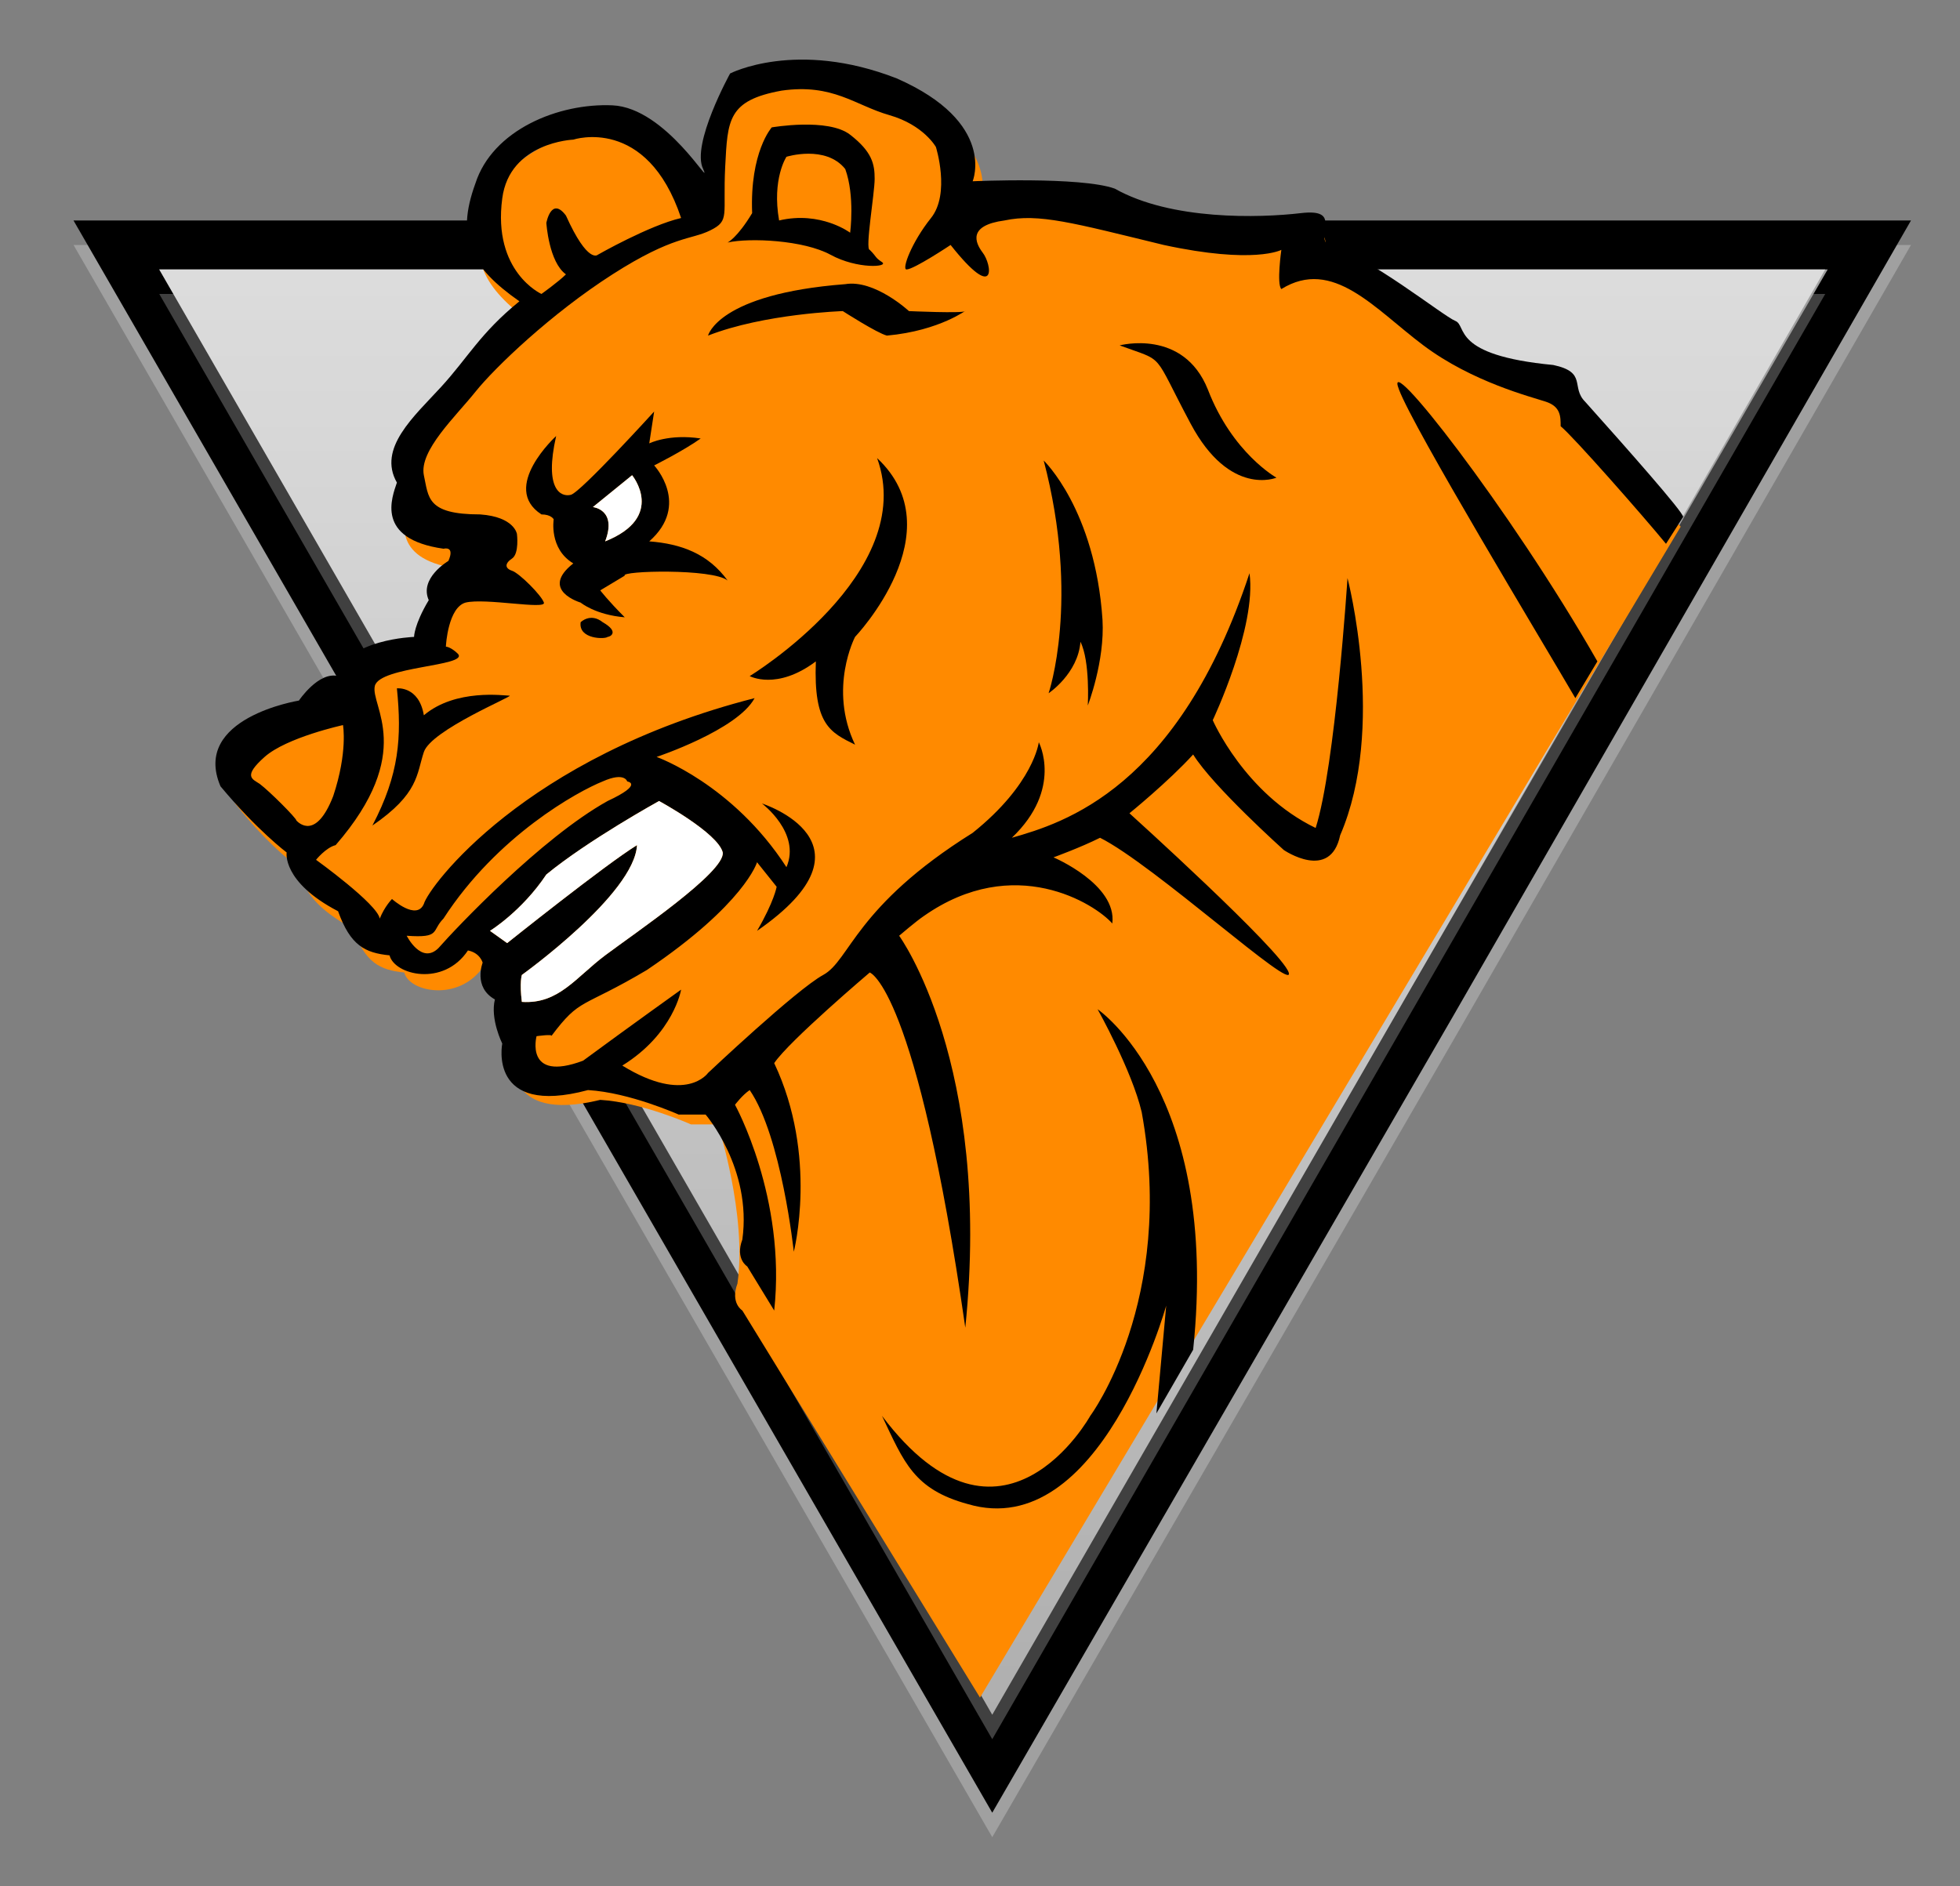 <?xml version="1.0" encoding="utf-8"?>
<!-- Generator: Adobe Illustrator 20.1.0, SVG Export Plug-In . SVG Version: 6.00 Build 0)  -->
<svg version="1.1" id="Layer_1" xmlns="http://www.w3.org/2000/svg" xmlns:xlink="http://www.w3.org/1999/xlink" x="0px" y="0px"
	 viewBox="0 0 80 77" style="enable-background:new 0 0 80 77;" xml:space="preserve">
<rect x="0" y="0" width="80" height="77" fill="#808080" stroke="none"/>
<style type="text/css">
	.st0{opacity:0.25;}
	.st1{fill:#FFFFFF;}
	.st2{fill:url(#SVGID_1_);}
	.st3{fill:url(#SVGID_2_);}
	.st4{fill-rule:evenodd;clip-rule:evenodd;fill:#00A526;}
	.st5{fill:none;}
	.st6{fill:#020202;}
	.st7{fill-rule:evenodd;clip-rule:evenodd;fill:#FF8A00;}
	.st8{fill-rule:evenodd;clip-rule:evenodd;}
	.st9{fill-rule:evenodd;clip-rule:evenodd;fill:#FFFFFF;}
</style>
<g>
	<g class="st0">
		<path class="st1" d="M40.5,75l18.8-32.5L78,10H3L40.5,75z M57.5,41.5L40.5,71l-34-59h68.1L57.5,41.5z"/>
	</g>
	<g>
		<path d="M40.5,74l18.8-32.5L78,9H3L40.5,74z M57.5,40.5L40.5,70l-34-59h68.1L57.5,40.5z"/>
	</g>
</g>
<g>
	<g class="st0">
		<polygon class="st1" points="74.5,12 57.5,41.5 40.5,71 6.5,12 		"/>
	</g>
	<g>
		<linearGradient id="SVGID_1_" gradientUnits="userSpaceOnUse" x1="40.501" y1="-34.333" x2="40.501" y2="89.637">
			<stop  offset="0" style="stop-color:#FFFFFF"/>
			<stop  offset="1" style="stop-color:#FFFFFF;stop-opacity:0"/>
		</linearGradient>
		<polygon class="st2" points="74.5,11 57.5,40.5 40.5,70 6.5,11 		"/>
	</g>
</g>
<path class="st7" d="M68.6,21.5c0,0-2.2-2.5-4-4.5c-0.5-0.6,0.1-1.2-1.3-1.4c-4.1-0.4-3.5-1.6-4-1.8c-0.5-0.2-3.5-2.7-5.1-3
	c-0.5-0.4,0.6-1.5-1.1-1.3c-1.7,0.2-5.3,0.3-7.5-1C44.3,8.1,40,8.3,40,8.3s1-2.4-3-4.1s-6.7-0.3-6.7-0.3s-1.5,2.9-1.1,3.8
	s-1.5-2.5-3.7-2.5s-4.8,1-5.6,3.2s-0.2,3.3,1.8,4.8c-1.5,1.2-2.1,2.2-3.2,3.5c-1.1,1.3-2.6,2.5-1.8,3.8c-0.2,0.6-0.8,2.3,1.9,2.7
	c0.5-0.1,0.2,0.5,0.2,0.5s-1.2,0.6-0.8,1.6c-0.6,0.9-0.6,1.4-0.6,1.4s-2.8,0.1-3,1.6c-0.7-0.2-1.6,1-1.6,1s-4.3,0.7-3.2,3.5
	c1.4,1.8,2.7,2.7,2.7,2.7s-0.2,1.2,2.1,2.4c0.5,1.4,1.1,1.7,2.1,1.8c0.2,0.8,2.2,1.2,3.2-0.2c0.5,0.1,0.6,0.5,0.6,0.5
	s-0.4,0.9,0.5,1.4C20.5,42.1,21,43,21,43s-0.6,2.9,3.5,1.9c1.7,0.1,3.7,1,3.7,1h1.1c0,0,1.2,3.7,0.8,6.5c-0.3,0.8,0.2,1.1,0.2,1.1
	L40,69.3L68.6,21.5z"/>
<g>
	<path class="st8" d="M57.1,15.9c0.6,1.6,5.8,10.2,7.2,12.6l0.9-1.5C61.6,20.7,56.4,14.1,57.1,15.9z"/>
	<path class="st8" d="M44.8,41.2c0,0,1.4,2.5,1.8,4.2c1.4,7.7-2.1,12.4-2.1,12.4s-3.6,6.5-8.5,0c0.9,1.9,1.3,3,3.5,3.6
		c5.4,1.6,8.1-8.1,8.1-8.1l-0.4,4.4l1.5-2.6C49.8,44.6,44.8,41.2,44.8,41.2z"/>
	<path class="st8" d="M64.7,16.4c-0.6-0.6,0.1-1.2-1.3-1.5c-4.2-0.4-3.5-1.6-4-1.8c-0.5-0.2-3.6-2.7-5.2-3.1
		c-0.5-0.4,0.6-1.5-1.1-1.3c-1.7,0.2-5.3,0.3-7.6-1c-1.4-0.5-5.8-0.3-5.8-0.3s1-2.4-3.1-4.2C32.5,1.6,29.8,3,29.8,3
		s-1.6,2.9-1.1,3.9c0.4,0.9-1.5-2.5-3.7-2.6c-2.2-0.1-4.9,1-5.6,3.2c-0.8,2.2-0.2,3.4,1.8,4.8c-1.6,1.3-2.1,2.3-3.2,3.5
		s-2.6,2.5-1.8,3.9c-0.2,0.6-0.9,2.3,1.9,2.7c0.5-0.1,0.2,0.5,0.2,0.5s-1.2,0.7-0.8,1.6c-0.6,1-0.6,1.5-0.6,1.5s-2.8,0.1-3.1,1.6
		c-0.8-0.2-1.6,1-1.6,1s-4.4,0.7-3.2,3.5c1.5,1.8,2.7,2.7,2.7,2.7s-0.2,1.2,2.1,2.4c0.5,1.4,1.1,1.7,2.1,1.8
		c0.2,0.8,2.2,1.3,3.2-0.2c0.5,0.1,0.6,0.5,0.6,0.5s-0.4,1,0.5,1.5c-0.2,0.8,0.3,1.8,0.3,1.8s-0.6,3,3.5,1.9c1.7,0.1,3.7,1,3.7,1
		h1.1c0,0,1.9,2.2,1.5,5.1c-0.3,0.8,0.2,1.1,0.2,1.1l1.1,1.8c0.5-4.6-1.6-8.4-1.6-8.4s0.3-0.4,0.6-0.6c1.3,1.9,1.8,6.6,1.8,6.6
		s1-3.9-0.8-7.7c0.6-0.9,3.9-3.7,3.9-3.7s1.9,0.6,3.9,14.5c1.1-10.8-2.7-16-2.7-16s0.7-0.6,1-0.8c3.7-2.6,7-0.5,7.7,0.3
		c0.2-1.6-2.4-2.7-2.4-2.7s1.1-0.4,1.9-0.8c2.2,1.1,8,6.4,7.7,5.5c-0.3-0.9-6.5-6.5-6.5-6.5s1.6-1.3,2.6-2.4
		c0.8,1.3,3.7,3.9,3.7,3.9s1.9,1.3,2.3-0.6c1.9-4.4,0.3-10.5,0.3-10.5s-0.5,7.7-1.3,10.2c-2.9-1.4-4.2-4.4-4.2-4.4s1.8-3.8,1.5-6
		c-2.9,8.8-7.6,10.2-9.7,10.8c2.1-2,1.1-3.9,1.1-3.9s-0.2,1.7-2.7,3.7c-4.8,3-5,5.2-6.1,5.8c-1.1,0.6-4.7,4-4.7,4s-0.9,1.3-3.5-0.3
		c2.1-1.3,2.4-3.1,2.4-3.1s-2.1,1.5-4,2.9c-2.4,0.9-1.9-1-1.9-1s0.7-0.1,0.6,0c1.2-1.6,1.2-1.1,3.9-2.7c4-2.7,4.5-4.4,4.5-4.4l0.8,1
		c0,0-0.1,0.6-0.8,1.8c5.2-3.6,0.2-5.2,0.2-5.2s1.6,1.2,1,2.6c-2.2-3.4-5.3-4.5-5.3-4.5s3.3-1.1,4-2.4c-9.4,2.4-13.3,7.7-13.5,8.4
		c-0.3,0.7-1.3-0.2-1.3-0.2s-0.3,0.3-0.5,0.8c-0.1-0.6-2.6-2.4-2.6-2.4s0.4-0.5,0.8-0.6c3.3-3.8,1.4-5.7,1.6-6.5s3.8-0.8,3.4-1.3
		c-0.2-0.2-0.4-0.3-0.5-0.3c0-0.1,0.1-1.6,0.8-1.8c0.8-0.2,3.3,0.3,3.2,0c-0.1-0.3-1-1.2-1.3-1.3c-0.3-0.1-0.3-0.3,0-0.5
		c0.3-0.2,0.2-1,0.2-1s-0.1-0.7-1.5-0.8c-2.2,0-2.1-0.7-2.3-1.6c-0.2-1,1.3-2.4,2.1-3.4c0.8-1,3.1-3.2,5.6-4.8
		c2.5-1.6,3.2-1.4,4-1.8c0.8-0.4,0.5-0.6,0.6-2.6c0.1-1.9,0.1-2.7,2.3-3.1c2.1-0.3,3,0.6,4.4,1s1.9,1.3,1.9,1.3s0.6,1.9-0.2,2.9
		c-0.8,1-1.2,2.1-1,2.1c0.3,0,1.8-1,1.8-1c1.9,2.4,1.7,0.8,1.3,0.3C39.8,9.9,39.5,9.2,41,9c1.4-0.3,2.8,0.1,6.5,1
		c3.7,0.8,4.8,0.2,4.8,0.2s-0.2,1.4,0,1.6c2.1-1.3,3.8,0.8,5.8,2.3s4.4,2.1,5,2.3c0.6,0.2,0.6,0.6,0.6,1c0.5,0.4,3.4,3.7,4.3,4.8
		l0.7-1.1C68.7,20.9,66.4,18.3,64.7,16.4z M26.9,32.7c0,0,2.4,1.3,2.6,2.1c0.1,0.8-3.6,3.3-4.8,4.2c-1.2,0.9-1.9,2-3.4,1.9
		c-0.1-0.8,0-1.1,0-1.1s4.6-3.3,4.7-5.3c-1.3,0.8-5.3,4-5.3,4L20,38c0,0,1.3-0.8,2.3-2.3C24,34.3,26.9,32.7,26.9,32.7z M18.1,37.5
		c2.2-3.4,5.5-5.2,6.5-5.6c0.9-0.4,1,0,1,0s0.7,0.1-0.8,0.8c-2.7,1.5-6.2,5.2-6.9,6c-0.7,0.7-1.3-0.5-1.3-0.5
		C18,38.3,17.6,38,18.1,37.5z M13.6,32.5c-0.7,1.8-1.4,1.1-1.5,1c0-0.1-1.1-1.2-1.5-1.5c-0.3-0.2-0.7-0.3,0.2-1.1s3.2-1.3,3.2-1.3
		S14.2,30.7,13.6,32.5z M24.4,10.4c0,0-0.4,0.4-1.3-1.6c-0.6-0.8-0.8,0.3-0.8,0.3s0.1,1.6,0.8,2.1c-0.3,0.3-1,0.8-1,0.8
		s-2-0.9-1.6-3.9c0.3-2.3,2.9-2.4,2.9-2.4s3-1,4.4,3.2C26.5,9.2,24.4,10.4,24.4,10.4z"/>
	<path class="st8" d="M29.7,9.9c0.9-0.2,3.1-0.1,4.2,0.5c1.1,0.6,2.4,0.5,2.1,0.3c-0.3-0.2-0.2-0.2-0.5-0.5c-0.2,0,0.2-2.3,0.2-2.9
		s-0.1-1.1-1-1.8s-3.2-0.3-3.2-0.3s-0.9,1-0.8,3.5C30.1,9.7,29.7,9.9,29.7,9.9z M32.1,6.4c0,0,1.6-0.5,2.4,0.5
		c0.4,1.1,0.2,2.6,0.2,2.6S33.5,8.6,31.8,9C31.5,7.3,32.1,6.4,32.1,6.4z"/>
	<path class="st8" d="M45.7,14.1c1.9,0.7,1.3,0.2,2.9,3.2c1.6,3,3.5,2.2,3.5,2.2s-1.8-1-2.8-3.6C48.3,13.4,45.7,14.1,45.7,14.1z"/>
	<path class="st8" d="M45,25.3c-0.3-4.5-2.4-6.5-2.4-6.5c1.5,5.7,0.2,9.5,0.2,9.5s1.2-0.8,1.3-2.1c0.4,0.8,0.3,2.6,0.3,2.6
		S45.1,27,45,25.3z"/>
	<path class="st8" d="M17.3,30.7c0.3-0.9,3.7-2.3,3.5-2.3c-0.2,0-2.2-0.3-3.5,0.8c-0.2-1.2-1.1-1.1-1.1-1.1c0.2,2,0.1,3.5-1,5.6
		C17.1,32.4,17,31.6,17.3,30.7z"/>
	<path class="st8" d="M35.8,18.7c1.7,4.7-5.2,8.9-5.2,8.9s1.1,0.6,2.7-0.6c-0.1,2.6,0.6,2.9,1.6,3.4c-1.1-2.3,0-4.4,0-4.4
		S39,21.7,35.8,18.7z"/>
	<path class="st8" d="M39.4,12.7c-0.1,0.1-2.3,0-2.3,0s-1.4-1.3-2.6-1.1c-5.2,0.4-5.6,2.1-5.6,2.1c2.3-0.9,5.5-1,5.5-1
		s1.4,0.9,1.8,1C38.4,13.5,39.5,12.6,39.4,12.7z"/>
	<path class="st8" d="M29.7,23.7c-0.8-1.1-1.9-1.5-3.2-1.6c1.7-1.5,0.2-3.1,0.2-3.1s1.2-0.6,1.9-1.1c-1.3-0.2-2.1,0.2-2.1,0.2
		l0.2-1.3c0,0-3,3.3-3.4,3.4c-0.4,0.1-1.1-0.2-0.6-2.4c0,0-2.3,2.1-0.6,3.2c0.4,0,0.5,0.2,0.5,0.2s-0.2,1.2,0.8,1.8
		c-1.4,1.1,0.3,1.6,0.3,1.6s0.6,0.5,1.8,0.6c-0.7-0.7-1-1.1-1-1.1l1-0.6C25.3,23.3,29.1,23.2,29.7,23.7z M24.2,20.7l1.6-1.3
		c0,0,1.4,1.7-1.1,2.7C25.2,20.8,24.2,20.7,24.2,20.7z"/>
	<path class="st8" d="M23.7,25.4c-0.1,0.7,1,0.7,1.1,0.6c0.1,0,0.5-0.2-0.2-0.6C24.1,25,23.7,25.4,23.7,25.4z"/>
</g>
<path class="st9" d="M24.2,20.7l1.6-1.3c0,0,1.4,1.7-1.1,2.7C25.2,20.8,24.2,20.7,24.2,20.7z"/>
<path class="st9" d="M26.9,32.7c0,0,2.4,1.3,2.6,2.1c0.1,0.8-3.6,3.3-4.8,4.2c-1.2,0.9-1.9,2-3.4,1.9c-0.1-0.8,0-1.1,0-1.1
	s4.6-3.3,4.7-5.3c-1.3,0.8-5.3,4-5.3,4L20,38c0,0,1.3-0.8,2.3-2.3C24,34.3,26.9,32.7,26.9,32.7z"/>
</svg>